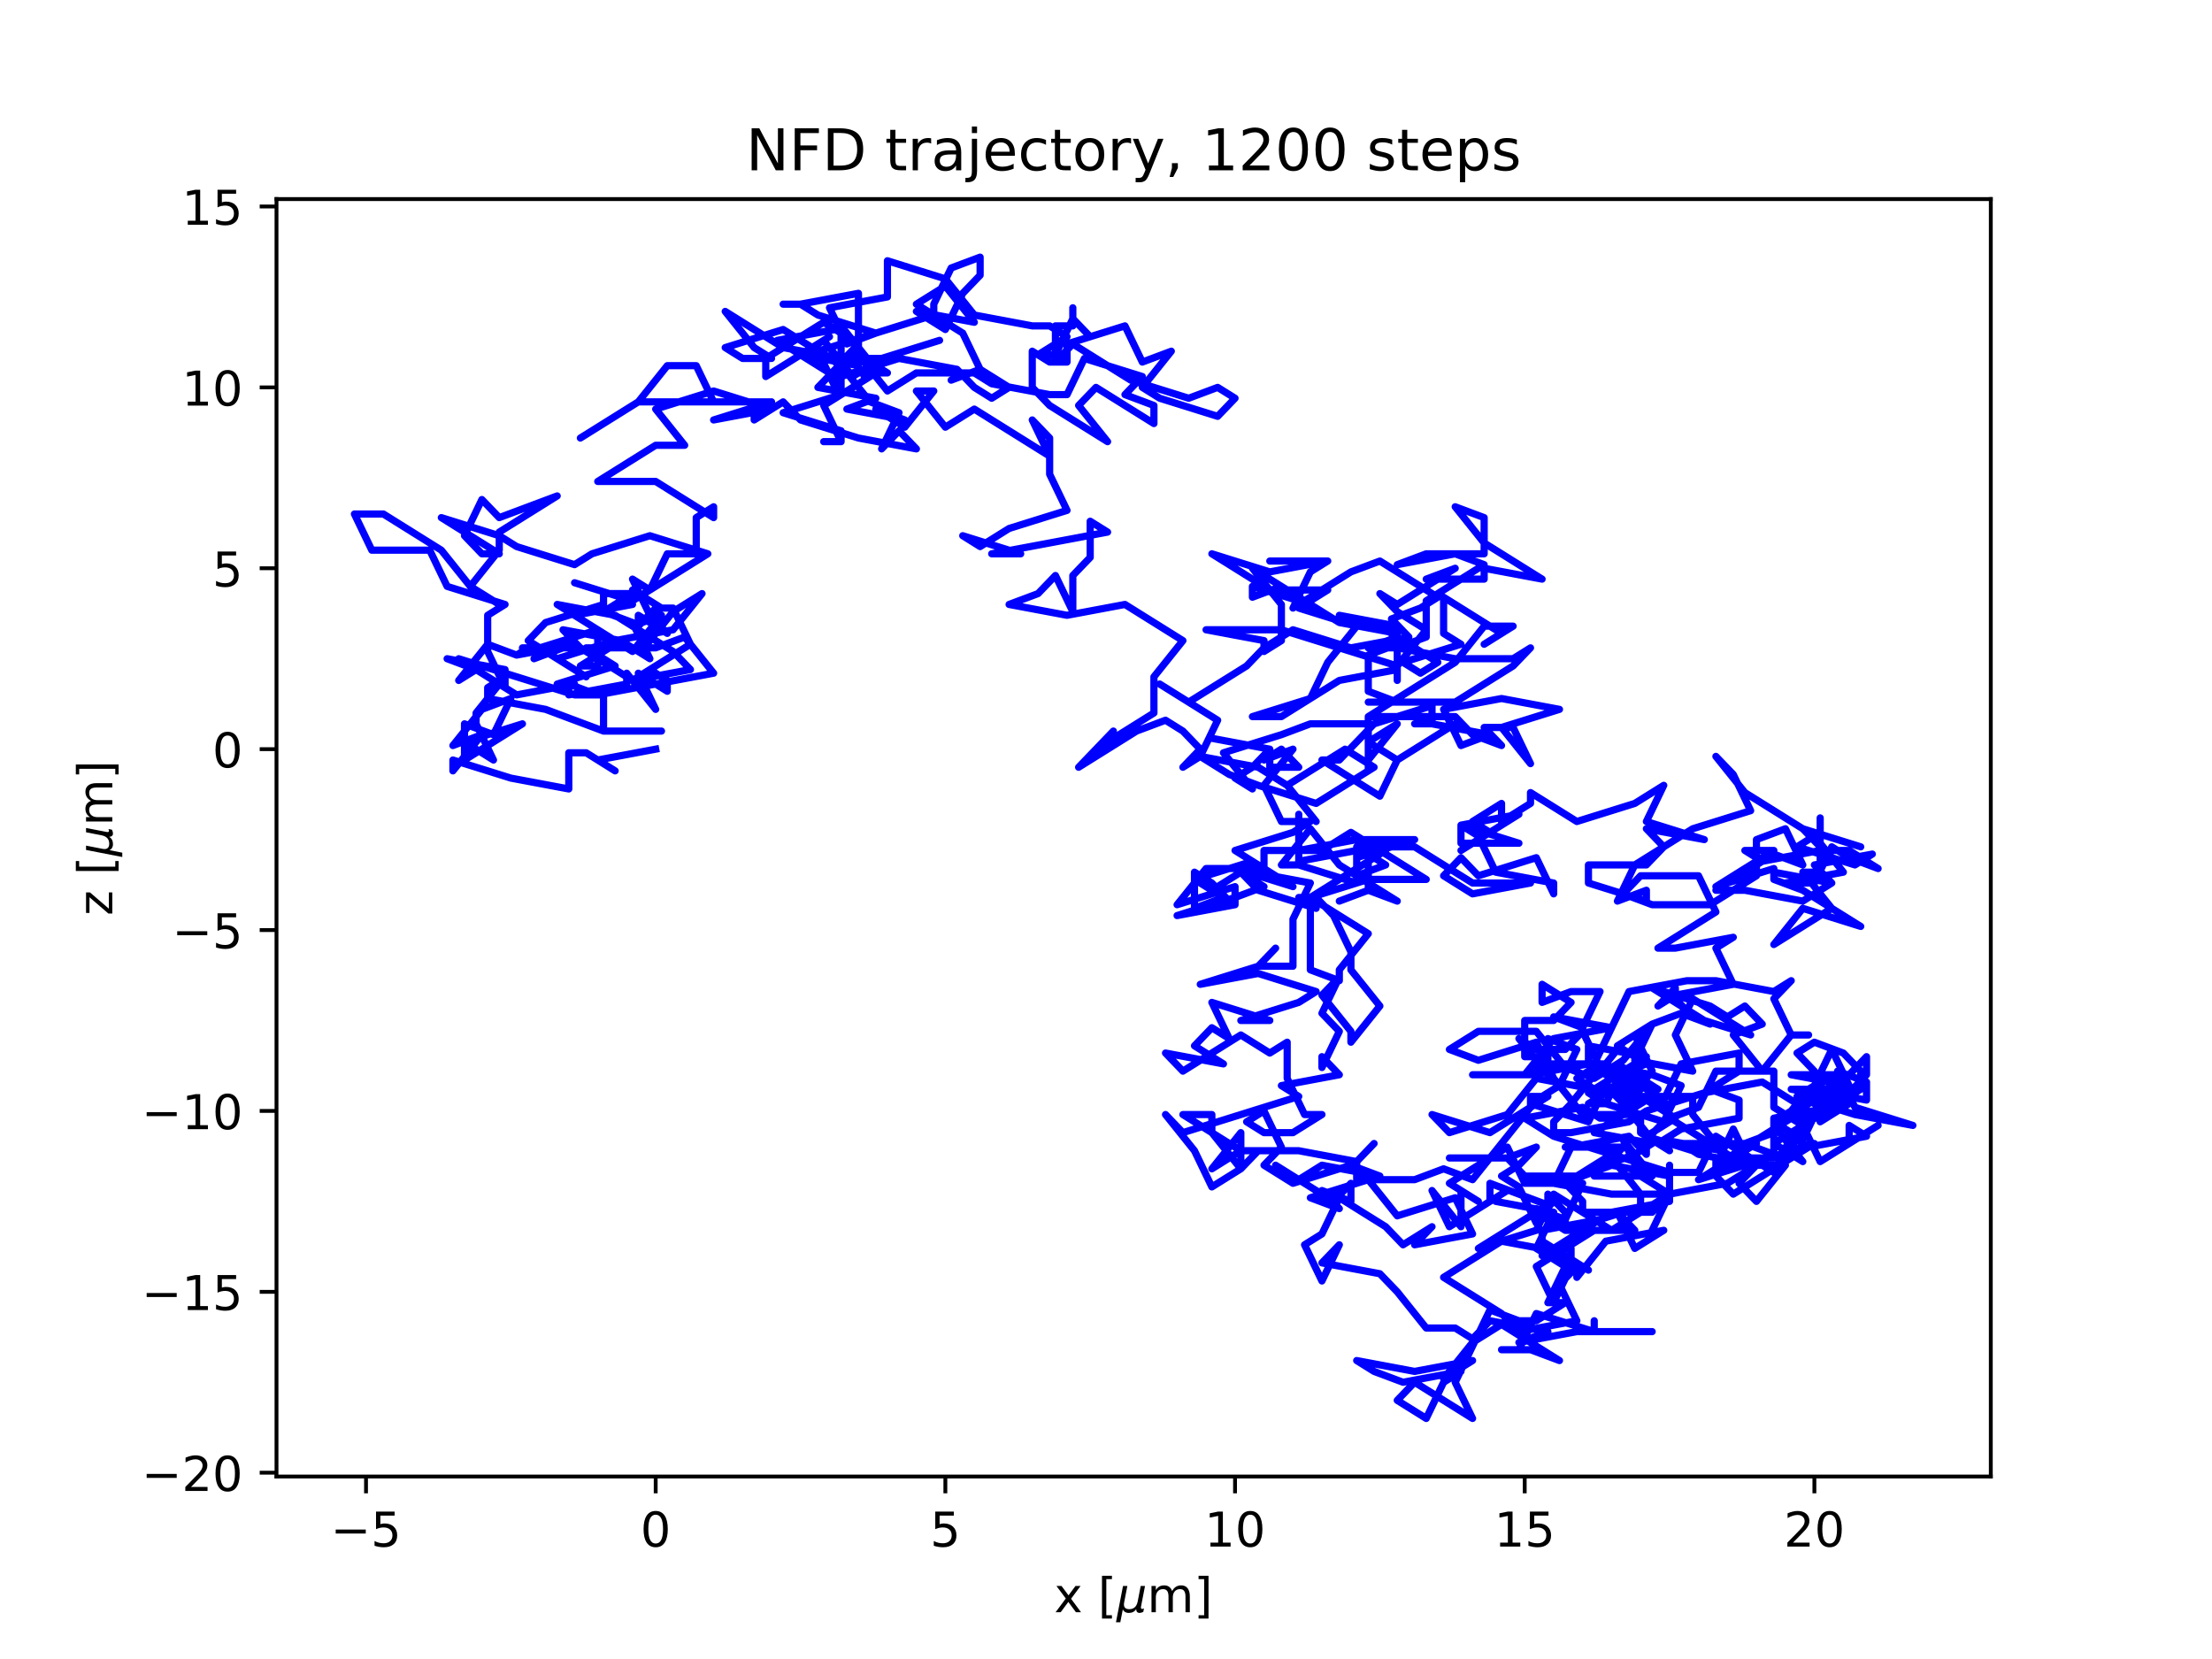 <?xml version="1.0" encoding="utf-8" standalone="no"?>
<!DOCTYPE svg PUBLIC "-//W3C//DTD SVG 1.1//EN"
  "http://www.w3.org/Graphics/SVG/1.1/DTD/svg11.dtd">
<!-- Created with matplotlib (https://matplotlib.org/) -->
<svg height="345.6pt" version="1.1" viewBox="0 0 460.8 345.6" width="460.8pt" xmlns="http://www.w3.org/2000/svg" xmlns:xlink="http://www.w3.org/1999/xlink">
 <defs>
  <style type="text/css">*{stroke-linecap:butt;stroke-linejoin:round;}</style>
 </defs>
 <g id="figure_1">
  <g id="patch_1">
   <path d="M 0 345.6 
L 460.8 345.6 
L 460.8 0 
L 0 0 
z
" style="fill:#ffffff;"/>
  </g>
  <g id="axes_1">
   <g id="patch_2">
    <path d="M 57.6 307.584 
L 414.72 307.584 
L 414.72 41.472 
L 57.6 41.472 
z
" style="fill:#ffffff;"/>
   </g>
   <g id="matplotlib.axis_1">
    <g id="xtick_1">
     <g id="line2d_1">
      <defs>
       <path d="M 0 0 
L 0 3.5 
" id="m1753ddcc29" style="stroke:#000000;stroke-width:0.8;"/>
      </defs>
      <g>
       <use style="stroke:#000000;stroke-width:0.8;" x="76.247" xlink:href="#m1753ddcc29" y="307.584"/>
      </g>
     </g>
     <g id="text_1">
      <!-- −5 -->
      <g transform="translate(68.875 322.182)scale(0.1 -0.1)">
       <defs>
        <path d="M 10.594 35.5 
L 73.188 35.5 
L 73.188 27.203 
L 10.594 27.203 
z
" id="DejaVuSans-8722"/>
        <path d="M 10.797 72.906 
L 49.516 72.906 
L 49.516 64.594 
L 19.828 64.594 
L 19.828 46.734 
Q 21.969 47.469 24.109 47.828 
Q 26.266 48.188 28.422 48.188 
Q 40.625 48.188 47.75 41.5 
Q 54.891 34.812 54.891 23.391 
Q 54.891 11.625 47.562 5.094 
Q 40.234 -1.422 26.906 -1.422 
Q 22.312 -1.422 17.547 -0.641 
Q 12.797 0.141 7.719 1.703 
L 7.719 11.625 
Q 12.109 9.234 16.797 8.062 
Q 21.484 6.891 26.703 6.891 
Q 35.156 6.891 40.078 11.328 
Q 45.016 15.766 45.016 23.391 
Q 45.016 31 40.078 35.438 
Q 35.156 39.891 26.703 39.891 
Q 22.75 39.891 18.812 39.016 
Q 14.891 38.141 10.797 36.281 
z
" id="DejaVuSans-53"/>
       </defs>
       <use xlink:href="#DejaVuSans-8722"/>
       <use x="83.789" xlink:href="#DejaVuSans-53"/>
      </g>
     </g>
    </g>
    <g id="xtick_2">
     <g id="line2d_2">
      <g>
       <use style="stroke:#000000;stroke-width:0.8;" x="136.591" xlink:href="#m1753ddcc29" y="307.584"/>
      </g>
     </g>
     <g id="text_2">
      <!-- 0 -->
      <g transform="translate(133.41 322.182)scale(0.1 -0.1)">
       <defs>
        <path d="M 31.781 66.406 
Q 24.172 66.406 20.328 58.906 
Q 16.5 51.422 16.5 36.375 
Q 16.5 21.391 20.328 13.891 
Q 24.172 6.391 31.781 6.391 
Q 39.453 6.391 43.281 13.891 
Q 47.125 21.391 47.125 36.375 
Q 47.125 51.422 43.281 58.906 
Q 39.453 66.406 31.781 66.406 
z
M 31.781 74.219 
Q 44.047 74.219 50.516 64.516 
Q 56.984 54.828 56.984 36.375 
Q 56.984 17.969 50.516 8.266 
Q 44.047 -1.422 31.781 -1.422 
Q 19.531 -1.422 13.062 8.266 
Q 6.594 17.969 6.594 36.375 
Q 6.594 54.828 13.062 64.516 
Q 19.531 74.219 31.781 74.219 
z
" id="DejaVuSans-48"/>
       </defs>
       <use xlink:href="#DejaVuSans-48"/>
      </g>
     </g>
    </g>
    <g id="xtick_3">
     <g id="line2d_3">
      <g>
       <use style="stroke:#000000;stroke-width:0.8;" x="196.936" xlink:href="#m1753ddcc29" y="307.584"/>
      </g>
     </g>
     <g id="text_3">
      <!-- 5 -->
      <g transform="translate(193.755 322.182)scale(0.1 -0.1)">
       <use xlink:href="#DejaVuSans-53"/>
      </g>
     </g>
    </g>
    <g id="xtick_4">
     <g id="line2d_4">
      <g>
       <use style="stroke:#000000;stroke-width:0.8;" x="257.281" xlink:href="#m1753ddcc29" y="307.584"/>
      </g>
     </g>
     <g id="text_4">
      <!-- 10 -->
      <g transform="translate(250.918 322.182)scale(0.1 -0.1)">
       <defs>
        <path d="M 12.406 8.297 
L 28.516 8.297 
L 28.516 63.922 
L 10.984 60.406 
L 10.984 69.391 
L 28.422 72.906 
L 38.281 72.906 
L 38.281 8.297 
L 54.391 8.297 
L 54.391 0 
L 12.406 0 
z
" id="DejaVuSans-49"/>
       </defs>
       <use xlink:href="#DejaVuSans-49"/>
       <use x="63.623" xlink:href="#DejaVuSans-48"/>
      </g>
     </g>
    </g>
    <g id="xtick_5">
     <g id="line2d_5">
      <g>
       <use style="stroke:#000000;stroke-width:0.8;" x="317.625" xlink:href="#m1753ddcc29" y="307.584"/>
      </g>
     </g>
     <g id="text_5">
      <!-- 15 -->
      <g transform="translate(311.263 322.182)scale(0.1 -0.1)">
       <use xlink:href="#DejaVuSans-49"/>
       <use x="63.623" xlink:href="#DejaVuSans-53"/>
      </g>
     </g>
    </g>
    <g id="xtick_6">
     <g id="line2d_6">
      <g>
       <use style="stroke:#000000;stroke-width:0.8;" x="377.97" xlink:href="#m1753ddcc29" y="307.584"/>
      </g>
     </g>
     <g id="text_6">
      <!-- 20 -->
      <g transform="translate(371.608 322.182)scale(0.1 -0.1)">
       <defs>
        <path d="M 19.188 8.297 
L 53.609 8.297 
L 53.609 0 
L 7.328 0 
L 7.328 8.297 
Q 12.938 14.109 22.625 23.891 
Q 32.328 33.688 34.812 36.531 
Q 39.547 41.844 41.422 45.531 
Q 43.312 49.219 43.312 52.781 
Q 43.312 58.594 39.234 62.25 
Q 35.156 65.922 28.609 65.922 
Q 23.969 65.922 18.812 64.312 
Q 13.672 62.703 7.812 59.422 
L 7.812 69.391 
Q 13.766 71.781 18.938 73 
Q 24.125 74.219 28.422 74.219 
Q 39.75 74.219 46.484 68.547 
Q 53.219 62.891 53.219 53.422 
Q 53.219 48.922 51.531 44.891 
Q 49.859 40.875 45.406 35.406 
Q 44.188 33.984 37.641 27.219 
Q 31.109 20.453 19.188 8.297 
z
" id="DejaVuSans-50"/>
       </defs>
       <use xlink:href="#DejaVuSans-50"/>
       <use x="63.623" xlink:href="#DejaVuSans-48"/>
      </g>
     </g>
    </g>
    <g id="text_7">
     <!-- x [${\mu}$m] -->
     <g transform="translate(219.61 335.862)scale(0.1 -0.1)">
      <defs>
       <path d="M 54.891 54.688 
L 35.109 28.078 
L 55.906 0 
L 45.312 0 
L 29.391 21.484 
L 13.484 0 
L 2.875 0 
L 24.125 28.609 
L 4.688 54.688 
L 15.281 54.688 
L 29.781 35.203 
L 44.281 54.688 
z
" id="DejaVuSans-120"/>
       <path id="DejaVuSans-32"/>
       <path d="M 8.594 75.984 
L 29.297 75.984 
L 29.297 69 
L 17.578 69 
L 17.578 -6.203 
L 29.297 -6.203 
L 29.297 -13.188 
L 8.594 -13.188 
z
" id="DejaVuSans-91"/>
       <path d="M -1.312 -20.797 
L 13.375 54.688 
L 22.406 54.688 
L 15.766 20.656 
Q 15.578 19.625 15.422 18.359 
Q 15.281 17.094 15.281 15.828 
Q 15.281 11.281 18.141 8.828 
Q 21 6.391 26.312 6.391 
Q 33.547 6.391 37.984 10.484 
Q 42.438 14.594 44 22.797 
L 50.203 54.688 
L 59.188 54.688 
L 51.031 12.641 
Q 50.828 11.719 50.75 11.031 
Q 50.688 10.359 50.688 9.812 
Q 50.688 8.297 51.297 7.594 
Q 51.906 6.891 53.219 6.891 
Q 53.719 6.891 54.562 7.125 
Q 55.422 7.375 56.984 8.016 
L 55.609 0.781 
Q 53.469 -0.297 51.516 -0.859 
Q 49.562 -1.422 47.703 -1.422 
Q 44.484 -1.422 42.656 0.625 
Q 40.828 2.688 40.828 6.297 
Q 38.094 2.391 34.297 0.484 
Q 30.516 -1.422 25.391 -1.422 
Q 20.844 -1.422 17.453 0.672 
Q 14.062 2.781 12.984 6.203 
L 7.719 -20.797 
z
" id="DejaVuSans-Oblique-956"/>
       <path d="M 52 44.188 
Q 55.375 50.25 60.062 53.125 
Q 64.75 56 71.094 56 
Q 79.641 56 84.281 50.016 
Q 88.922 44.047 88.922 33.016 
L 88.922 0 
L 79.891 0 
L 79.891 32.719 
Q 79.891 40.578 77.094 44.375 
Q 74.312 48.188 68.609 48.188 
Q 61.625 48.188 57.562 43.547 
Q 53.516 38.922 53.516 30.906 
L 53.516 0 
L 44.484 0 
L 44.484 32.719 
Q 44.484 40.625 41.703 44.406 
Q 38.922 48.188 33.109 48.188 
Q 26.219 48.188 22.156 43.531 
Q 18.109 38.875 18.109 30.906 
L 18.109 0 
L 9.078 0 
L 9.078 54.688 
L 18.109 54.688 
L 18.109 46.188 
Q 21.188 51.219 25.484 53.609 
Q 29.781 56 35.688 56 
Q 41.656 56 45.828 52.969 
Q 50 49.953 52 44.188 
z
" id="DejaVuSans-109"/>
       <path d="M 30.422 75.984 
L 30.422 -13.188 
L 9.719 -13.188 
L 9.719 -6.203 
L 21.391 -6.203 
L 21.391 69 
L 9.719 69 
L 9.719 75.984 
z
" id="DejaVuSans-93"/>
      </defs>
      <use transform="translate(0 0.016)" xlink:href="#DejaVuSans-120"/>
      <use transform="translate(59.18 0.016)" xlink:href="#DejaVuSans-32"/>
      <use transform="translate(90.967 0.016)" xlink:href="#DejaVuSans-91"/>
      <use transform="translate(129.98 0.016)" xlink:href="#DejaVuSans-Oblique-956"/>
      <use transform="translate(193.604 0.016)" xlink:href="#DejaVuSans-109"/>
      <use transform="translate(291.016 0.016)" xlink:href="#DejaVuSans-93"/>
     </g>
    </g>
   </g>
   <g id="matplotlib.axis_2">
    <g id="ytick_1">
     <g id="line2d_7">
      <defs>
       <path d="M 0 0 
L -3.5 0 
" id="m89662e2d7c" style="stroke:#000000;stroke-width:0.8;"/>
      </defs>
      <g>
       <use style="stroke:#000000;stroke-width:0.8;" x="57.6" xlink:href="#m89662e2d7c" y="306.793"/>
      </g>
     </g>
     <g id="text_8">
      <!-- −20 -->
      <g transform="translate(29.495 310.592)scale(0.1 -0.1)">
       <use xlink:href="#DejaVuSans-8722"/>
       <use x="83.789" xlink:href="#DejaVuSans-50"/>
       <use x="147.412" xlink:href="#DejaVuSans-48"/>
      </g>
     </g>
    </g>
    <g id="ytick_2">
     <g id="line2d_8">
      <g>
       <use style="stroke:#000000;stroke-width:0.8;" x="57.6" xlink:href="#m89662e2d7c" y="269.11"/>
      </g>
     </g>
     <g id="text_9">
      <!-- −15 -->
      <g transform="translate(29.495 272.91)scale(0.1 -0.1)">
       <use xlink:href="#DejaVuSans-8722"/>
       <use x="83.789" xlink:href="#DejaVuSans-49"/>
       <use x="147.412" xlink:href="#DejaVuSans-53"/>
      </g>
     </g>
    </g>
    <g id="ytick_3">
     <g id="line2d_9">
      <g>
       <use style="stroke:#000000;stroke-width:0.8;" x="57.6" xlink:href="#m89662e2d7c" y="231.428"/>
      </g>
     </g>
     <g id="text_10">
      <!-- −10 -->
      <g transform="translate(29.495 235.227)scale(0.1 -0.1)">
       <use xlink:href="#DejaVuSans-8722"/>
       <use x="83.789" xlink:href="#DejaVuSans-49"/>
       <use x="147.412" xlink:href="#DejaVuSans-48"/>
      </g>
     </g>
    </g>
    <g id="ytick_4">
     <g id="line2d_10">
      <g>
       <use style="stroke:#000000;stroke-width:0.8;" x="57.6" xlink:href="#m89662e2d7c" y="193.746"/>
      </g>
     </g>
     <g id="text_11">
      <!-- −5 -->
      <g transform="translate(35.858 197.545)scale(0.1 -0.1)">
       <use xlink:href="#DejaVuSans-8722"/>
       <use x="83.789" xlink:href="#DejaVuSans-53"/>
      </g>
     </g>
    </g>
    <g id="ytick_5">
     <g id="line2d_11">
      <g>
       <use style="stroke:#000000;stroke-width:0.8;" x="57.6" xlink:href="#m89662e2d7c" y="156.064"/>
      </g>
     </g>
     <g id="text_12">
      <!-- 0 -->
      <g transform="translate(44.237 159.863)scale(0.1 -0.1)">
       <use xlink:href="#DejaVuSans-48"/>
      </g>
     </g>
    </g>
    <g id="ytick_6">
     <g id="line2d_12">
      <g>
       <use style="stroke:#000000;stroke-width:0.8;" x="57.6" xlink:href="#m89662e2d7c" y="118.381"/>
      </g>
     </g>
     <g id="text_13">
      <!-- 5 -->
      <g transform="translate(44.237 122.181)scale(0.1 -0.1)">
       <use xlink:href="#DejaVuSans-53"/>
      </g>
     </g>
    </g>
    <g id="ytick_7">
     <g id="line2d_13">
      <g>
       <use style="stroke:#000000;stroke-width:0.8;" x="57.6" xlink:href="#m89662e2d7c" y="80.699"/>
      </g>
     </g>
     <g id="text_14">
      <!-- 10 -->
      <g transform="translate(37.875 84.498)scale(0.1 -0.1)">
       <use xlink:href="#DejaVuSans-49"/>
       <use x="63.623" xlink:href="#DejaVuSans-48"/>
      </g>
     </g>
    </g>
    <g id="ytick_8">
     <g id="line2d_14">
      <g>
       <use style="stroke:#000000;stroke-width:0.8;" x="57.6" xlink:href="#m89662e2d7c" y="43.017"/>
      </g>
     </g>
     <g id="text_15">
      <!-- 15 -->
      <g transform="translate(37.875 46.816)scale(0.1 -0.1)">
       <use xlink:href="#DejaVuSans-49"/>
       <use x="63.623" xlink:href="#DejaVuSans-53"/>
      </g>
     </g>
    </g>
    <g id="text_16">
     <!-- z [${\mu}$m] -->
     <g transform="translate(23.395 190.728)rotate(-90)scale(0.1 -0.1)">
      <defs>
       <path d="M 5.516 54.688 
L 48.188 54.688 
L 48.188 46.484 
L 14.406 7.172 
L 48.188 7.172 
L 48.188 0 
L 4.297 0 
L 4.297 8.203 
L 38.094 47.516 
L 5.516 47.516 
z
" id="DejaVuSans-122"/>
      </defs>
      <use transform="translate(0 0.016)" xlink:href="#DejaVuSans-122"/>
      <use transform="translate(52.49 0.016)" xlink:href="#DejaVuSans-32"/>
      <use transform="translate(84.277 0.016)" xlink:href="#DejaVuSans-91"/>
      <use transform="translate(123.291 0.016)" xlink:href="#DejaVuSans-Oblique-956"/>
      <use transform="translate(186.914 0.016)" xlink:href="#DejaVuSans-109"/>
      <use transform="translate(284.326 0.016)" xlink:href="#DejaVuSans-93"/>
     </g>
    </g>
   </g>
   <g id="line2d_15">
    <path clip-path="url(#pa846b5aa3f)" d="M 136.591 156.064 
L 124.522 158.325 
L 128.143 160.586 
L 122.108 156.817 
L 118.488 156.817 
L 118.488 164.354 
L 106.419 162.093 
L 94.35 158.325 
L 94.35 160.586 
L 100.384 153.049 
L 94.35 155.31 
L 100.384 147.774 
L 106.419 145.513 
L 102.798 153.049 
L 96.764 150.788 
L 96.764 158.325 
L 108.833 150.788 
L 96.764 154.556 
L 102.798 158.325 
L 99.178 150.788 
L 99.178 148.527 
L 105.212 140.991 
L 101.591 143.252 
L 101.591 145.513 
L 113.66 147.774 
L 125.729 152.295 
L 137.798 152.295 
L 125.729 152.295 
L 125.729 144.759 
L 119.695 144.759 
L 95.557 137.223 
L 107.626 144.759 
L 119.695 142.498 
L 116.074 142.498 
L 128.143 138.73 
L 122.108 134.962 
L 134.177 134.962 
L 140.212 127.425 
L 146.246 123.657 
L 140.212 131.193 
L 128.143 133.454 
L 116.074 137.223 
L 122.108 140.991 
L 110.04 133.454 
L 113.66 129.686 
L 125.729 125.918 
L 125.729 123.657 
L 131.764 123.657 
L 125.729 127.425 
L 131.764 129.686 
L 135.384 137.223 
L 129.35 133.454 
L 117.281 131.193 
L 120.902 134.962 
L 117.281 134.962 
L 111.246 137.223 
L 114.867 134.962 
L 108.833 134.962 
L 112.453 134.962 
L 124.522 131.193 
L 124.522 138.73 
L 120.902 138.73 
L 126.936 134.962 
L 136.591 134.962 
L 142.626 132.701 
L 148.66 140.237 
L 124.522 144.759 
L 118.488 142.498 
L 118.488 144.759 
L 130.557 142.498 
L 130.557 140.237 
L 136.591 147.774 
L 132.971 140.237 
L 139.005 144.005 
L 139.005 141.744 
L 135.384 139.484 
L 131.764 141.744 
L 119.695 134.208 
L 107.626 136.469 
L 111.246 134.208 
L 107.626 136.469 
L 101.591 134.208 
L 95.557 141.744 
L 99.178 139.484 
L 93.143 137.223 
L 105.212 139.484 
L 105.212 143.252 
L 101.591 135.715 
L 101.591 128.179 
L 105.212 125.918 
L 93.143 122.15 
L 89.522 114.613 
L 77.453 114.613 
L 73.833 107.077 
L 79.867 107.077 
L 91.936 114.613 
L 97.971 122.15 
L 104.005 125.918 
L 97.971 122.15 
L 104.005 114.613 
L 104.005 110.845 
L 116.074 103.309 
L 104.005 107.83 
L 100.384 104.062 
L 96.764 111.599 
L 100.384 115.367 
L 104.005 115.367 
L 91.936 107.83 
L 104.005 111.599 
L 107.626 113.86 
L 119.695 117.628 
L 119.695 117.628 
L 123.315 115.367 
L 135.384 111.599 
L 147.453 115.367 
L 131.764 125.164 
L 119.695 121.396 
L 131.764 125.164 
L 131.764 122.903 
L 137.798 126.672 
L 131.764 130.44 
L 137.798 128.179 
L 131.764 135.715 
L 119.695 128.179 
L 131.764 125.918 
L 119.695 128.179 
L 116.074 125.918 
L 128.143 128.179 
L 140.212 135.715 
L 143.833 139.484 
L 131.764 141.744 
L 143.833 134.208 
L 140.212 126.672 
L 136.591 126.672 
L 132.971 130.44 
L 132.971 128.179 
L 139.005 131.947 
L 135.384 128.179 
L 131.764 120.642 
L 135.384 122.903 
L 139.005 115.367 
L 145.039 115.367 
L 145.039 107.83 
L 148.66 105.569 
L 148.66 107.83 
L 136.591 100.294 
L 124.522 100.294 
L 136.591 92.758 
L 142.626 92.758 
L 136.591 85.221 
L 148.66 81.453 
L 160.729 85.221 
L 148.66 87.482 
L 160.729 83.714 
L 148.66 83.714 
L 145.039 76.177 
L 139.005 76.177 
L 132.971 83.714 
L 120.902 91.25 
L 132.971 83.714 
L 157.108 83.714 
L 157.108 87.482 
L 163.143 83.714 
L 166.764 87.482 
L 178.833 91.25 
L 190.901 93.511 
L 187.281 89.743 
L 183.66 93.511 
L 187.281 85.975 
L 181.246 83.714 
L 175.212 76.177 
L 163.143 68.641 
L 151.074 72.409 
L 154.695 74.67 
L 160.729 74.67 
L 157.108 72.409 
L 151.074 64.873 
L 163.143 72.409 
L 175.212 74.67 
L 171.591 74.67 
L 183.66 74.67 
L 180.039 78.438 
L 183.66 74.67 
L 195.729 70.902 
L 183.66 74.67 
L 177.626 78.438 
L 171.591 70.902 
L 159.522 78.438 
L 159.522 74.67 
L 171.591 67.134 
L 177.626 70.902 
L 174.005 68.641 
L 161.936 70.902 
L 174.005 78.438 
L 174.005 80.699 
L 170.384 73.163 
L 182.453 69.395 
L 176.419 71.655 
L 172.798 64.119 
L 184.867 61.858 
L 184.867 54.322 
L 196.936 58.09 
L 202.97 65.626 
L 215.039 67.887 
L 215.039 67.887 
L 218.66 67.887 
L 222.281 70.148 
L 216.246 73.916 
L 219.867 73.916 
L 223.488 66.38 
L 227.108 70.148 
L 223.488 66.38 
L 223.488 64.119 
L 223.488 67.887 
L 223.488 67.887 
L 219.867 67.887 
L 219.867 67.887 
L 219.867 75.424 
L 223.488 71.655 
L 235.557 79.192 
L 247.625 82.96 
L 253.66 80.699 
L 257.281 82.96 
L 253.66 86.728 
L 241.591 82.96 
L 237.97 80.699 
L 244.005 73.163 
L 237.97 75.424 
L 234.35 67.887 
L 222.281 71.655 
L 222.281 75.424 
L 218.66 75.424 
L 215.039 73.163 
L 215.039 80.699 
L 218.66 84.467 
L 230.729 92.004 
L 224.695 84.467 
L 228.315 80.699 
L 240.384 88.236 
L 240.384 84.467 
L 234.35 82.207 
L 237.97 78.438 
L 225.901 74.67 
L 222.281 82.207 
L 218.66 82.207 
L 206.591 79.946 
L 202.97 77.685 
L 190.901 77.685 
L 184.867 81.453 
L 178.833 73.916 
L 178.833 71.655 
L 175.212 75.424 
L 175.212 67.887 
L 181.246 75.424 
L 184.867 77.685 
L 172.798 77.685 
L 166.764 73.916 
L 172.798 70.148 
L 166.764 73.916 
L 178.833 76.177 
L 178.833 61.104 
L 166.764 63.365 
L 163.143 63.365 
L 166.764 63.365 
L 170.384 65.626 
L 182.453 69.395 
L 194.522 65.626 
L 190.901 63.365 
L 196.936 59.597 
L 202.97 67.134 
L 190.901 64.873 
L 196.936 68.641 
L 200.557 61.104 
L 204.177 57.336 
L 204.177 53.568 
L 198.143 55.829 
L 194.522 63.365 
L 194.522 65.626 
L 200.557 69.395 
L 200.557 69.395 
L 204.177 76.931 
L 198.143 79.192 
L 204.177 76.931 
L 210.212 80.699 
L 206.591 82.96 
L 202.97 80.699 
L 199.35 76.931 
L 187.281 74.67 
L 175.212 78.438 
L 175.212 82.207 
L 163.143 85.975 
L 175.212 89.743 
L 175.212 92.004 
L 171.591 92.004 
L 175.212 92.004 
L 171.591 84.467 
L 183.66 76.931 
L 177.626 73.163 
L 170.384 80.699 
L 182.453 82.96 
L 176.419 85.221 
L 188.488 87.482 
L 182.453 85.221 
L 188.488 88.989 
L 194.522 81.453 
L 190.901 81.453 
L 196.936 88.989 
L 202.97 85.221 
L 218.66 95.018 
L 215.039 87.482 
L 218.66 91.25 
L 218.66 98.787 
L 222.281 106.323 
L 210.212 110.091 
L 204.177 113.86 
L 200.557 111.599 
L 212.626 115.367 
L 206.591 115.367 
L 206.591 115.367 
L 230.729 110.845 
L 227.108 108.584 
L 227.108 116.121 
L 223.488 119.889 
L 223.488 127.425 
L 219.867 119.889 
L 216.246 123.657 
L 210.212 125.918 
L 222.281 128.179 
L 234.35 125.918 
L 246.419 133.454 
L 240.384 140.991 
L 240.384 148.527 
L 228.315 156.064 
L 231.936 152.295 
L 224.695 159.832 
L 236.763 152.295 
L 242.798 150.035 
L 246.419 152.295 
L 250.039 156.064 
L 246.419 159.832 
L 250.039 157.571 
L 262.108 159.832 
L 268.143 163.6 
L 274.177 171.137 
L 268.143 163.6 
L 280.212 156.064 
L 286.246 159.832 
L 274.177 167.368 
L 262.108 163.6 
L 256.074 161.339 
L 250.039 157.571 
L 253.66 150.035 
L 241.591 142.498 
L 247.625 146.266 
L 259.694 138.73 
L 263.315 134.962 
L 269.35 131.193 
L 269.35 131.193 
L 281.419 134.962 
L 293.487 132.701 
L 289.867 128.932 
L 295.901 126.672 
L 299.522 124.411 
L 287.453 116.874 
L 281.419 119.135 
L 269.35 126.672 
L 272.97 119.135 
L 276.591 116.874 
L 264.522 116.874 
L 276.591 116.874 
L 264.522 119.135 
L 252.453 115.367 
L 264.522 122.903 
L 276.591 122.903 
L 276.591 122.903 
L 270.556 126.672 
L 282.625 130.44 
L 276.591 137.976 
L 272.97 145.513 
L 260.901 149.281 
L 266.936 149.281 
L 279.005 141.744 
L 291.074 139.484 
L 291.074 141.744 
L 291.074 134.208 
L 285.039 136.469 
L 285.039 144.005 
L 291.074 146.266 
L 285.039 146.266 
L 303.143 146.266 
L 315.212 138.73 
L 318.832 134.962 
L 315.212 137.223 
L 303.143 137.223 
L 291.074 134.962 
L 285.039 134.962 
L 291.074 132.701 
L 291.074 134.962 
L 297.108 132.701 
L 297.108 125.164 
L 309.177 117.628 
L 303.143 115.367 
L 291.074 117.628 
L 297.108 115.367 
L 309.177 115.367 
L 309.177 107.83 
L 303.143 105.569 
L 309.177 113.106 
L 321.246 120.642 
L 309.177 118.381 
L 309.177 120.642 
L 297.108 120.642 
L 303.143 118.381 
L 291.074 125.918 
L 287.453 123.657 
L 291.074 127.425 
L 297.108 131.193 
L 291.074 138.73 
L 266.936 131.193 
L 251.246 131.193 
L 263.315 133.454 
L 263.315 135.715 
L 266.936 133.454 
L 266.936 125.918 
L 260.901 118.381 
L 272.97 125.918 
L 260.901 122.15 
L 260.901 124.411 
L 266.936 122.15 
L 279.005 129.686 
L 291.074 131.947 
L 279.005 128.179 
L 291.074 130.44 
L 287.453 130.44 
L 299.522 137.976 
L 295.901 140.237 
L 292.281 137.976 
L 304.35 134.208 
L 300.729 131.947 
L 300.729 124.411 
L 312.798 131.947 
L 309.177 134.208 
L 315.212 130.44 
L 309.177 130.44 
L 303.143 137.976 
L 285.039 149.281 
L 285.039 153.049 
L 285.039 149.281 
L 303.143 149.281 
L 306.763 153.049 
L 306.763 153.049 
L 312.798 155.31 
L 309.177 151.542 
L 315.212 151.542 
L 318.832 159.078 
L 312.798 151.542 
L 324.867 147.774 
L 312.798 145.513 
L 300.729 147.774 
L 304.35 155.31 
L 310.384 153.049 
L 298.315 150.788 
L 294.694 150.788 
L 298.315 150.788 
L 298.315 147.02 
L 286.246 150.788 
L 279.005 158.325 
L 275.384 158.325 
L 287.453 165.861 
L 291.074 158.325 
L 303.143 150.788 
L 291.074 158.325 
L 285.039 154.556 
L 291.074 150.788 
L 285.039 158.325 
L 285.039 160.586 
L 285.039 150.788 
L 272.97 150.788 
L 266.936 153.049 
L 254.867 156.817 
L 260.901 164.354 
L 257.281 162.093 
L 260.901 159.832 
L 264.522 156.064 
L 252.453 153.803 
L 264.522 156.064 
L 264.522 159.832 
L 270.556 159.832 
L 266.936 156.064 
L 263.315 158.325 
L 269.35 156.064 
L 263.315 163.6 
L 266.936 171.137 
L 272.97 171.137 
L 269.35 173.398 
L 257.281 177.166 
L 269.35 184.702 
L 257.281 180.934 
L 263.315 184.702 
L 257.281 186.963 
L 245.212 190.731 
L 257.281 188.47 
L 257.281 184.702 
L 245.212 188.47 
L 251.246 180.934 
L 263.315 180.934 
L 263.315 177.166 
L 275.384 177.166 
L 281.419 173.398 
L 297.108 183.195 
L 285.039 183.195 
L 272.97 186.963 
L 285.039 194.5 
L 279.005 202.036 
L 279.005 204.297 
L 272.97 202.036 
L 272.97 186.963 
L 288.66 177.166 
L 282.625 177.166 
L 270.556 179.427 
L 270.556 169.629 
L 270.556 177.166 
L 282.625 174.905 
L 294.694 174.905 
L 282.625 178.673 
L 282.625 182.441 
L 288.66 180.18 
L 285.039 177.919 
L 285.039 185.456 
L 279.005 187.717 
L 285.039 185.456 
L 291.074 187.717 
L 279.005 180.18 
L 272.97 172.644 
L 266.936 180.18 
L 270.556 180.18 
L 282.625 183.949 
L 282.625 176.412 
L 294.694 176.412 
L 306.763 183.949 
L 306.763 183.949 
L 318.832 183.949 
L 306.763 186.209 
L 300.729 182.441 
L 304.35 178.673 
L 307.97 182.441 
L 320.039 178.673 
L 323.66 186.209 
L 323.66 183.949 
L 311.591 181.688 
L 311.591 181.688 
L 307.97 174.151 
L 304.35 171.89 
L 304.35 175.658 
L 316.418 175.658 
L 304.35 171.89 
L 316.418 169.629 
L 304.35 177.166 
L 310.384 173.398 
L 306.763 171.137 
L 312.798 167.368 
L 312.798 171.137 
L 318.832 167.368 
L 318.832 165.107 
L 328.487 171.137 
L 340.556 167.368 
L 346.591 163.6 
L 342.97 171.137 
L 355.039 174.905 
L 342.97 172.644 
L 346.591 176.412 
L 342.97 180.18 
L 330.901 180.18 
L 330.901 183.949 
L 342.97 187.717 
L 342.97 185.456 
L 336.936 187.717 
L 340.556 180.18 
L 340.556 180.18 
L 352.625 172.644 
L 364.694 168.876 
L 361.074 161.339 
L 357.453 157.571 
L 363.487 165.107 
L 375.556 172.644 
L 387.625 176.412 
L 375.556 172.644 
L 379.177 176.412 
L 379.177 170.383 
L 379.177 181.688 
L 375.556 181.688 
L 381.591 189.224 
L 369.522 196.761 
L 375.556 189.224 
L 387.625 192.992 
L 375.556 185.456 
L 369.522 183.195 
L 369.522 180.934 
L 357.453 184.702 
L 369.522 177.166 
L 363.487 177.166 
L 367.108 179.427 
L 379.177 177.166 
L 385.211 177.166 
L 391.246 180.934 
L 385.211 178.673 
L 381.591 176.412 
L 377.97 183.949 
L 371.936 183.949 
L 384.005 181.688 
L 377.97 174.151 
L 374.349 176.412 
L 386.418 180.18 
L 386.418 180.18 
L 390.039 177.919 
L 377.97 180.18 
L 381.591 183.949 
L 369.522 181.688 
L 381.591 183.949 
L 375.556 187.717 
L 363.487 185.456 
L 357.453 185.456 
L 357.453 185.456 
L 369.522 177.919 
L 375.556 180.18 
L 371.936 172.644 
L 365.901 174.905 
L 365.901 182.441 
L 356.246 188.47 
L 344.177 188.47 
L 338.143 186.209 
L 341.763 182.441 
L 353.832 182.441 
L 357.453 189.978 
L 345.384 197.514 
L 349.005 197.514 
L 361.074 195.253 
L 357.453 197.514 
L 361.074 205.051 
L 349.005 207.312 
L 345.384 209.572 
L 349.005 205.804 
L 349.005 208.065 
L 352.625 211.833 
L 364.694 215.602 
L 352.625 208.065 
L 349.005 215.602 
L 352.625 223.138 
L 340.556 220.877 
L 344.177 213.341 
L 338.143 220.877 
L 332.108 224.645 
L 326.074 222.384 
L 320.039 214.848 
L 307.97 214.848 
L 301.936 218.616 
L 307.97 220.877 
L 320.039 217.109 
L 323.66 224.645 
L 329.694 232.182 
L 341.763 232.182 
L 341.763 235.95 
L 347.798 239.718 
L 344.177 237.457 
L 338.143 229.921 
L 334.522 226.153 
L 340.556 228.414 
L 352.625 228.414 
L 352.625 232.182 
L 358.66 239.718 
L 346.591 237.457 
L 350.212 235.196 
L 362.28 232.935 
L 362.28 232.935 
L 362.28 229.167 
L 356.246 226.906 
L 362.28 223.138 
L 362.28 219.37 
L 350.212 221.631 
L 346.591 229.167 
L 334.522 221.631 
L 322.453 221.631 
L 318.832 223.892 
L 306.763 223.892 
L 318.832 223.892 
L 330.901 221.631 
L 330.901 217.863 
L 342.97 220.124 
L 330.901 227.66 
L 334.522 229.921 
L 330.901 229.921 
L 334.522 227.66 
L 346.591 229.921 
L 334.522 226.153 
L 330.901 233.689 
L 318.832 229.921 
L 324.867 226.153 
L 328.487 218.616 
L 322.453 216.355 
L 322.453 223.892 
L 316.418 216.355 
L 320.039 218.616 
L 326.074 218.616 
L 329.694 214.848 
L 333.315 222.384 
L 327.281 229.921 
L 323.66 233.689 
L 323.66 235.95 
L 327.281 235.95 
L 339.349 233.689 
L 342.97 231.428 
L 355.039 227.66 
L 367.108 225.399 
L 379.177 232.935 
L 373.142 232.935 
L 361.074 240.472 
L 361.074 242.733 
L 357.453 242.733 
L 361.074 235.196 
L 364.694 242.733 
L 370.729 242.733 
L 361.074 248.762 
L 357.453 244.994 
L 357.453 241.226 
L 369.522 241.226 
L 369.522 233.689 
L 375.556 237.457 
L 379.177 229.921 
L 385.211 227.66 
L 388.832 223.892 
L 388.832 220.124 
L 385.211 223.892 
L 373.142 223.892 
L 385.211 226.153 
L 379.177 228.414 
L 379.177 226.153 
L 379.177 233.689 
L 385.211 229.921 
L 385.211 226.153 
L 381.591 218.616 
L 377.97 226.153 
L 374.349 228.414 
L 386.418 232.182 
L 398.487 234.443 
L 386.418 230.675 
L 382.798 223.138 
L 388.832 225.399 
L 388.832 229.167 
L 376.763 226.906 
L 373.142 226.906 
L 385.211 229.167 
L 373.142 232.935 
L 369.522 235.196 
L 369.522 232.935 
L 381.591 230.675 
L 377.97 223.138 
L 377.97 223.138 
L 374.349 219.37 
L 377.97 217.109 
L 384.005 219.37 
L 387.625 223.138 
L 387.625 226.906 
L 387.625 226.906 
L 375.556 234.443 
L 371.936 241.979 
L 377.97 238.211 
L 353.832 245.747 
L 365.901 238.211 
L 350.212 238.211 
L 353.832 240.472 
L 365.901 242.733 
L 371.936 242.733 
L 365.901 250.269 
L 362.28 246.501 
L 365.901 242.733 
L 359.867 246.501 
L 359.867 246.501 
L 347.798 248.762 
L 344.177 252.53 
L 338.143 252.53 
L 326.074 256.298 
L 332.108 256.298 
L 320.039 263.835 
L 323.66 271.371 
L 327.281 263.835 
L 327.281 260.067 
L 323.66 260.067 
L 327.281 263.835 
L 327.281 261.574 
L 321.246 261.574 
L 333.315 254.038 
L 321.246 256.298 
L 321.246 258.559 
L 330.901 264.589 
L 324.867 260.82 
L 312.798 258.559 
L 300.729 266.096 
L 312.798 273.632 
L 316.418 277.401 
L 328.487 275.14 
L 324.867 267.603 
L 328.487 263.835 
L 328.487 266.096 
L 334.522 258.559 
L 346.591 256.298 
L 340.556 260.067 
L 336.936 252.53 
L 340.556 256.298 
L 328.487 256.298 
L 322.453 254.038 
L 326.074 256.298 
L 326.074 252.53 
L 322.453 248.762 
L 322.453 251.023 
L 310.384 246.501 
L 310.384 250.269 
L 314.005 248.008 
L 301.936 255.545 
L 298.315 248.008 
L 304.35 255.545 
L 304.35 248.008 
L 307.97 250.269 
L 301.936 246.501 
L 314.005 238.965 
L 317.625 246.501 
L 329.694 246.501 
L 326.074 254.038 
L 320.039 251.777 
L 320.039 254.038 
L 323.66 250.269 
L 307.97 260.067 
L 320.039 256.298 
L 323.66 248.762 
L 335.729 256.298 
L 347.798 248.762 
L 344.177 256.298 
L 347.798 248.762 
L 341.763 252.53 
L 341.763 248.762 
L 335.729 241.226 
L 332.108 244.994 
L 344.177 244.994 
L 338.143 237.457 
L 341.763 244.994 
L 347.798 248.762 
L 335.729 248.762 
L 323.66 246.501 
L 327.281 238.965 
L 339.349 236.704 
L 342.97 240.472 
L 342.97 236.704 
L 355.039 240.472 
L 342.97 236.704 
L 349.005 232.935 
L 333.315 223.138 
L 345.384 226.906 
L 338.143 222.384 
L 334.522 229.921 
L 346.591 233.689 
L 342.97 237.457 
L 346.591 233.689 
L 350.212 226.153 
L 344.177 223.892 
L 332.108 221.631 
L 335.729 214.094 
L 323.66 211.833 
L 329.694 214.094 
L 333.315 206.558 
L 333.315 206.558 
L 327.281 206.558 
L 321.246 208.819 
L 321.246 205.051 
L 327.281 208.819 
L 323.66 212.587 
L 317.625 212.587 
L 317.625 220.124 
L 321.246 220.124 
L 317.625 223.892 
L 323.66 216.355 
L 335.729 214.094 
L 339.349 206.558 
L 351.418 204.297 
L 357.453 204.297 
L 369.522 206.558 
L 373.142 204.297 
L 369.522 208.065 
L 373.142 215.602 
L 373.142 215.602 
L 376.763 215.602 
L 373.142 215.602 
L 367.108 223.138 
L 361.074 215.602 
L 367.108 213.341 
L 363.487 209.572 
L 359.867 211.833 
L 356.246 209.572 
L 344.177 205.804 
L 356.246 213.341 
L 350.212 211.08 
L 344.177 213.341 
L 338.143 217.109 
L 332.108 224.645 
L 332.108 224.645 
L 332.108 222.384 
L 328.487 224.645 
L 332.108 226.906 
L 320.039 224.645 
L 314.005 232.182 
L 301.936 235.95 
L 298.315 232.182 
L 310.384 235.95 
L 322.453 228.414 
L 318.832 228.414 
L 318.832 230.675 
L 306.763 245.747 
L 300.729 243.487 
L 294.694 245.747 
L 282.625 245.747 
L 282.625 241.979 
L 286.246 238.211 
L 282.625 241.979 
L 270.556 239.718 
L 258.488 239.718 
L 246.419 232.182 
L 252.453 232.182 
L 252.453 235.95 
L 258.488 243.487 
L 258.488 235.95 
L 252.453 243.487 
L 258.488 239.718 
L 262.108 239.718 
L 258.488 243.487 
L 252.453 247.255 
L 248.832 239.718 
L 248.832 239.718 
L 242.798 232.182 
L 246.419 235.95 
L 270.556 228.414 
L 266.936 226.153 
L 279.005 223.892 
L 275.384 220.124 
L 275.384 222.384 
L 279.005 214.848 
L 275.384 211.08 
L 279.005 203.543 
L 275.384 207.312 
L 281.419 214.848 
L 281.419 217.109 
L 287.453 209.572 
L 281.419 202.036 
L 281.419 198.268 
L 277.798 190.731 
L 274.177 186.963 
L 270.556 186.963 
L 274.177 189.224 
L 262.108 185.456 
L 258.488 181.688 
L 252.453 185.456 
L 256.074 187.717 
L 252.453 183.949 
L 248.832 181.688 
L 248.832 189.224 
L 254.867 186.963 
L 248.832 183.195 
L 260.901 179.427 
L 260.901 181.688 
L 272.97 183.949 
L 269.35 191.485 
L 269.35 201.282 
L 262.108 201.282 
L 265.729 197.514 
L 262.108 201.282 
L 250.039 205.051 
L 262.108 202.79 
L 274.177 206.558 
L 270.556 208.819 
L 258.488 212.587 
L 264.522 212.587 
L 252.453 208.819 
L 256.074 216.355 
L 252.453 214.094 
L 248.832 217.863 
L 254.867 221.631 
L 242.798 219.37 
L 246.419 223.138 
L 258.488 215.602 
L 264.522 219.37 
L 268.143 217.109 
L 268.143 224.645 
L 271.763 232.182 
L 275.384 232.182 
L 269.35 235.95 
L 263.315 235.95 
L 259.694 233.689 
L 263.315 231.428 
L 266.936 238.965 
L 263.315 242.733 
L 269.35 246.501 
L 281.419 242.733 
L 287.453 244.994 
L 275.384 242.733 
L 269.35 246.501 
L 265.729 242.733 
L 277.798 250.269 
L 281.419 246.501 
L 281.419 250.269 
L 275.384 248.008 
L 279.005 251.777 
L 279.005 251.777 
L 272.97 249.516 
L 285.039 245.747 
L 291.074 253.284 
L 303.143 249.516 
L 306.763 257.052 
L 294.694 259.313 
L 298.315 255.545 
L 292.281 259.313 
L 288.66 255.545 
L 279.005 249.516 
L 279.005 249.516 
L 275.384 257.052 
L 271.763 259.313 
L 275.384 266.849 
L 279.005 259.313 
L 275.384 263.081 
L 287.453 265.342 
L 291.074 269.11 
L 297.108 276.647 
L 303.143 276.647 
L 306.763 278.908 
L 310.384 275.14 
L 322.453 277.401 
L 316.418 279.661 
L 328.487 277.401 
L 344.177 277.401 
L 332.108 277.401 
L 332.108 275.14 
L 332.108 277.401 
L 320.039 273.632 
L 320.039 273.632 
L 316.418 281.169 
L 312.798 281.169 
L 318.832 281.169 
L 324.867 283.43 
L 312.798 275.893 
L 306.763 279.661 
L 300.729 287.198 
L 300.729 287.198 
L 306.763 283.43 
L 294.694 285.691 
L 282.625 283.43 
L 286.246 285.691 
L 292.281 287.952 
L 304.35 285.691 
L 300.729 287.952 
L 297.108 295.488 
L 291.074 291.72 
L 294.694 287.952 
L 306.763 295.488 
L 303.143 287.952 
L 310.384 272.879 
L 316.418 275.14 
L 320.039 275.14 
L 326.074 271.371 
L 322.453 271.371 
L 326.074 263.835 
L 320.039 260.067 
L 323.66 252.53 
L 311.591 250.269 
L 323.66 252.53 
L 320.039 254.791 
L 320.039 254.791 
L 316.418 247.255 
L 312.798 244.994 
L 316.418 242.733 
L 320.039 238.965 
L 314.005 241.226 
L 301.936 241.226 
L 314.005 241.226 
L 317.625 244.994 
L 329.694 244.994 
L 335.729 242.733 
L 347.798 244.994 
L 347.798 242.733 
L 347.798 250.269 
L 335.729 252.53 
L 329.694 252.53 
L 329.694 250.269 
L 326.074 246.501 
L 338.143 238.965 
L 326.074 238.965 
L 338.143 238.965 
L 334.522 242.733 
L 340.556 240.472 
L 340.556 242.733 
L 340.556 240.472 
L 344.177 238.211 
L 332.108 235.95 
L 344.177 228.414 
L 338.143 230.675 
L 344.177 223.138 
L 340.556 215.602 
L 336.936 217.863 
L 342.97 221.631 
L 336.936 223.892 
L 330.901 227.66 
L 342.97 225.399 
L 336.936 232.935 
L 333.315 232.935 
L 333.315 232.935 
L 329.694 230.675 
L 317.625 232.935 
L 323.66 236.704 
L 347.798 244.24 
L 353.832 244.24 
L 357.453 236.704 
L 369.522 244.24 
L 373.142 236.704 
L 376.763 238.965 
L 388.832 236.704 
L 385.211 234.443 
L 385.211 238.211 
L 391.246 234.443 
L 379.177 241.979 
L 375.556 234.443 
L 371.936 232.182 
L 384.005 224.645 
L 377.97 224.645 
L 381.591 232.182 
L 375.556 228.414 
L 369.522 235.95 
L 363.487 238.211 
L 369.522 240.472 
L 363.487 242.733 
L 347.798 232.935 
L 353.832 230.675 
L 357.453 223.138 
L 357.453 223.138 
L 369.522 223.138 
L 369.522 230.675 
L 375.556 234.443 
L 369.522 238.211 
L 375.556 241.979 
L 369.522 234.443 
L 381.591 226.906 
L 381.591 226.906 
" style="fill:none;stroke:#0000ff;stroke-linecap:square;stroke-width:1.5;"/>
   </g>
   <g id="patch_3">
    <path d="M 57.6 307.584 
L 57.6 41.472 
" style="fill:none;stroke:#000000;stroke-linecap:square;stroke-linejoin:miter;stroke-width:0.8;"/>
   </g>
   <g id="patch_4">
    <path d="M 414.72 307.584 
L 414.72 41.472 
" style="fill:none;stroke:#000000;stroke-linecap:square;stroke-linejoin:miter;stroke-width:0.8;"/>
   </g>
   <g id="patch_5">
    <path d="M 57.6 307.584 
L 414.72 307.584 
" style="fill:none;stroke:#000000;stroke-linecap:square;stroke-linejoin:miter;stroke-width:0.8;"/>
   </g>
   <g id="patch_6">
    <path d="M 57.6 41.472 
L 414.72 41.472 
" style="fill:none;stroke:#000000;stroke-linecap:square;stroke-linejoin:miter;stroke-width:0.8;"/>
   </g>
   <g id="text_17">
    <!-- NFD trajectory, 1200 steps -->
    <g transform="translate(155.404 35.472)scale(0.12 -0.12)">
     <defs>
      <path d="M 9.812 72.906 
L 23.094 72.906 
L 55.422 11.922 
L 55.422 72.906 
L 64.984 72.906 
L 64.984 0 
L 51.703 0 
L 19.391 60.984 
L 19.391 0 
L 9.812 0 
z
" id="DejaVuSans-78"/>
      <path d="M 9.812 72.906 
L 51.703 72.906 
L 51.703 64.594 
L 19.672 64.594 
L 19.672 43.109 
L 48.578 43.109 
L 48.578 34.812 
L 19.672 34.812 
L 19.672 0 
L 9.812 0 
z
" id="DejaVuSans-70"/>
      <path d="M 19.672 64.797 
L 19.672 8.109 
L 31.594 8.109 
Q 46.688 8.109 53.688 14.938 
Q 60.688 21.781 60.688 36.531 
Q 60.688 51.172 53.688 57.984 
Q 46.688 64.797 31.594 64.797 
z
M 9.812 72.906 
L 30.078 72.906 
Q 51.266 72.906 61.172 64.094 
Q 71.094 55.281 71.094 36.531 
Q 71.094 17.672 61.125 8.828 
Q 51.172 0 30.078 0 
L 9.812 0 
z
" id="DejaVuSans-68"/>
      <path d="M 18.312 70.219 
L 18.312 54.688 
L 36.812 54.688 
L 36.812 47.703 
L 18.312 47.703 
L 18.312 18.016 
Q 18.312 11.328 20.141 9.422 
Q 21.969 7.516 27.594 7.516 
L 36.812 7.516 
L 36.812 0 
L 27.594 0 
Q 17.188 0 13.234 3.875 
Q 9.281 7.766 9.281 18.016 
L 9.281 47.703 
L 2.688 47.703 
L 2.688 54.688 
L 9.281 54.688 
L 9.281 70.219 
z
" id="DejaVuSans-116"/>
      <path d="M 41.109 46.297 
Q 39.594 47.172 37.812 47.578 
Q 36.031 48 33.891 48 
Q 26.266 48 22.188 43.047 
Q 18.109 38.094 18.109 28.812 
L 18.109 0 
L 9.078 0 
L 9.078 54.688 
L 18.109 54.688 
L 18.109 46.188 
Q 20.953 51.172 25.484 53.578 
Q 30.031 56 36.531 56 
Q 37.453 56 38.578 55.875 
Q 39.703 55.766 41.062 55.516 
z
" id="DejaVuSans-114"/>
      <path d="M 34.281 27.484 
Q 23.391 27.484 19.188 25 
Q 14.984 22.516 14.984 16.5 
Q 14.984 11.719 18.141 8.906 
Q 21.297 6.109 26.703 6.109 
Q 34.188 6.109 38.703 11.406 
Q 43.219 16.703 43.219 25.484 
L 43.219 27.484 
z
M 52.203 31.203 
L 52.203 0 
L 43.219 0 
L 43.219 8.297 
Q 40.141 3.328 35.547 0.953 
Q 30.953 -1.422 24.312 -1.422 
Q 15.922 -1.422 10.953 3.297 
Q 6 8.016 6 15.922 
Q 6 25.141 12.172 29.828 
Q 18.359 34.516 30.609 34.516 
L 43.219 34.516 
L 43.219 35.406 
Q 43.219 41.609 39.141 45 
Q 35.062 48.391 27.688 48.391 
Q 23 48.391 18.547 47.266 
Q 14.109 46.141 10.016 43.891 
L 10.016 52.203 
Q 14.938 54.109 19.578 55.047 
Q 24.219 56 28.609 56 
Q 40.484 56 46.344 49.844 
Q 52.203 43.703 52.203 31.203 
z
" id="DejaVuSans-97"/>
      <path d="M 9.422 54.688 
L 18.406 54.688 
L 18.406 -0.984 
Q 18.406 -11.422 14.422 -16.109 
Q 10.453 -20.797 1.609 -20.797 
L -1.812 -20.797 
L -1.812 -13.188 
L 0.594 -13.188 
Q 5.719 -13.188 7.562 -10.812 
Q 9.422 -8.453 9.422 -0.984 
z
M 9.422 75.984 
L 18.406 75.984 
L 18.406 64.594 
L 9.422 64.594 
z
" id="DejaVuSans-106"/>
      <path d="M 56.203 29.594 
L 56.203 25.203 
L 14.891 25.203 
Q 15.484 15.922 20.484 11.062 
Q 25.484 6.203 34.422 6.203 
Q 39.594 6.203 44.453 7.469 
Q 49.312 8.734 54.109 11.281 
L 54.109 2.781 
Q 49.266 0.734 44.188 -0.344 
Q 39.109 -1.422 33.891 -1.422 
Q 20.797 -1.422 13.156 6.188 
Q 5.516 13.812 5.516 26.812 
Q 5.516 40.234 12.766 48.109 
Q 20.016 56 32.328 56 
Q 43.359 56 49.781 48.891 
Q 56.203 41.797 56.203 29.594 
z
M 47.219 32.234 
Q 47.125 39.594 43.094 43.984 
Q 39.062 48.391 32.422 48.391 
Q 24.906 48.391 20.391 44.141 
Q 15.875 39.891 15.188 32.172 
z
" id="DejaVuSans-101"/>
      <path d="M 48.781 52.594 
L 48.781 44.188 
Q 44.969 46.297 41.141 47.344 
Q 37.312 48.391 33.406 48.391 
Q 24.656 48.391 19.812 42.844 
Q 14.984 37.312 14.984 27.297 
Q 14.984 17.281 19.812 11.734 
Q 24.656 6.203 33.406 6.203 
Q 37.312 6.203 41.141 7.25 
Q 44.969 8.297 48.781 10.406 
L 48.781 2.094 
Q 45.016 0.344 40.984 -0.531 
Q 36.969 -1.422 32.422 -1.422 
Q 20.062 -1.422 12.781 6.344 
Q 5.516 14.109 5.516 27.297 
Q 5.516 40.672 12.859 48.328 
Q 20.219 56 33.016 56 
Q 37.156 56 41.109 55.141 
Q 45.062 54.297 48.781 52.594 
z
" id="DejaVuSans-99"/>
      <path d="M 30.609 48.391 
Q 23.391 48.391 19.188 42.75 
Q 14.984 37.109 14.984 27.297 
Q 14.984 17.484 19.156 11.844 
Q 23.344 6.203 30.609 6.203 
Q 37.797 6.203 41.984 11.859 
Q 46.188 17.531 46.188 27.297 
Q 46.188 37.016 41.984 42.703 
Q 37.797 48.391 30.609 48.391 
z
M 30.609 56 
Q 42.328 56 49.016 48.375 
Q 55.719 40.766 55.719 27.297 
Q 55.719 13.875 49.016 6.219 
Q 42.328 -1.422 30.609 -1.422 
Q 18.844 -1.422 12.172 6.219 
Q 5.516 13.875 5.516 27.297 
Q 5.516 40.766 12.172 48.375 
Q 18.844 56 30.609 56 
z
" id="DejaVuSans-111"/>
      <path d="M 32.172 -5.078 
Q 28.375 -14.844 24.75 -17.812 
Q 21.141 -20.797 15.094 -20.797 
L 7.906 -20.797 
L 7.906 -13.281 
L 13.188 -13.281 
Q 16.891 -13.281 18.938 -11.516 
Q 21 -9.766 23.484 -3.219 
L 25.094 0.875 
L 2.984 54.688 
L 12.5 54.688 
L 29.594 11.922 
L 46.688 54.688 
L 56.203 54.688 
z
" id="DejaVuSans-121"/>
      <path d="M 11.719 12.406 
L 22.016 12.406 
L 22.016 4 
L 14.016 -11.625 
L 7.719 -11.625 
L 11.719 4 
z
" id="DejaVuSans-44"/>
      <path d="M 44.281 53.078 
L 44.281 44.578 
Q 40.484 46.531 36.375 47.5 
Q 32.281 48.484 27.875 48.484 
Q 21.188 48.484 17.844 46.438 
Q 14.5 44.391 14.5 40.281 
Q 14.5 37.156 16.891 35.375 
Q 19.281 33.594 26.516 31.984 
L 29.594 31.297 
Q 39.156 29.25 43.188 25.516 
Q 47.219 21.781 47.219 15.094 
Q 47.219 7.469 41.188 3.016 
Q 35.156 -1.422 24.609 -1.422 
Q 20.219 -1.422 15.453 -0.562 
Q 10.688 0.297 5.422 2 
L 5.422 11.281 
Q 10.406 8.688 15.234 7.391 
Q 20.062 6.109 24.812 6.109 
Q 31.156 6.109 34.562 8.281 
Q 37.984 10.453 37.984 14.406 
Q 37.984 18.062 35.516 20.016 
Q 33.062 21.969 24.703 23.781 
L 21.578 24.516 
Q 13.234 26.266 9.516 29.906 
Q 5.812 33.547 5.812 39.891 
Q 5.812 47.609 11.281 51.797 
Q 16.75 56 26.812 56 
Q 31.781 56 36.172 55.266 
Q 40.578 54.547 44.281 53.078 
z
" id="DejaVuSans-115"/>
      <path d="M 18.109 8.203 
L 18.109 -20.797 
L 9.078 -20.797 
L 9.078 54.688 
L 18.109 54.688 
L 18.109 46.391 
Q 20.953 51.266 25.266 53.625 
Q 29.594 56 35.594 56 
Q 45.562 56 51.781 48.094 
Q 58.016 40.188 58.016 27.297 
Q 58.016 14.406 51.781 6.484 
Q 45.562 -1.422 35.594 -1.422 
Q 29.594 -1.422 25.266 0.953 
Q 20.953 3.328 18.109 8.203 
z
M 48.688 27.297 
Q 48.688 37.203 44.609 42.844 
Q 40.531 48.484 33.406 48.484 
Q 26.266 48.484 22.188 42.844 
Q 18.109 37.203 18.109 27.297 
Q 18.109 17.391 22.188 11.75 
Q 26.266 6.109 33.406 6.109 
Q 40.531 6.109 44.609 11.75 
Q 48.688 17.391 48.688 27.297 
z
" id="DejaVuSans-112"/>
     </defs>
     <use xlink:href="#DejaVuSans-78"/>
     <use x="74.805" xlink:href="#DejaVuSans-70"/>
     <use x="132.324" xlink:href="#DejaVuSans-68"/>
     <use x="209.326" xlink:href="#DejaVuSans-32"/>
     <use x="241.113" xlink:href="#DejaVuSans-116"/>
     <use x="280.322" xlink:href="#DejaVuSans-114"/>
     <use x="321.436" xlink:href="#DejaVuSans-97"/>
     <use x="382.715" xlink:href="#DejaVuSans-106"/>
     <use x="410.498" xlink:href="#DejaVuSans-101"/>
     <use x="472.021" xlink:href="#DejaVuSans-99"/>
     <use x="527.002" xlink:href="#DejaVuSans-116"/>
     <use x="566.211" xlink:href="#DejaVuSans-111"/>
     <use x="627.393" xlink:href="#DejaVuSans-114"/>
     <use x="668.506" xlink:href="#DejaVuSans-121"/>
     <use x="727.686" xlink:href="#DejaVuSans-44"/>
     <use x="759.473" xlink:href="#DejaVuSans-32"/>
     <use x="791.26" xlink:href="#DejaVuSans-49"/>
     <use x="854.883" xlink:href="#DejaVuSans-50"/>
     <use x="918.506" xlink:href="#DejaVuSans-48"/>
     <use x="982.129" xlink:href="#DejaVuSans-48"/>
     <use x="1045.752" xlink:href="#DejaVuSans-32"/>
     <use x="1077.539" xlink:href="#DejaVuSans-115"/>
     <use x="1129.639" xlink:href="#DejaVuSans-116"/>
     <use x="1168.848" xlink:href="#DejaVuSans-101"/>
     <use x="1230.371" xlink:href="#DejaVuSans-112"/>
     <use x="1293.848" xlink:href="#DejaVuSans-115"/>
    </g>
   </g>
  </g>
 </g>
 <defs>
  <clipPath id="pa846b5aa3f">
   <rect height="266.112" width="357.12" x="57.6" y="41.472"/>
  </clipPath>
 </defs>
</svg>
